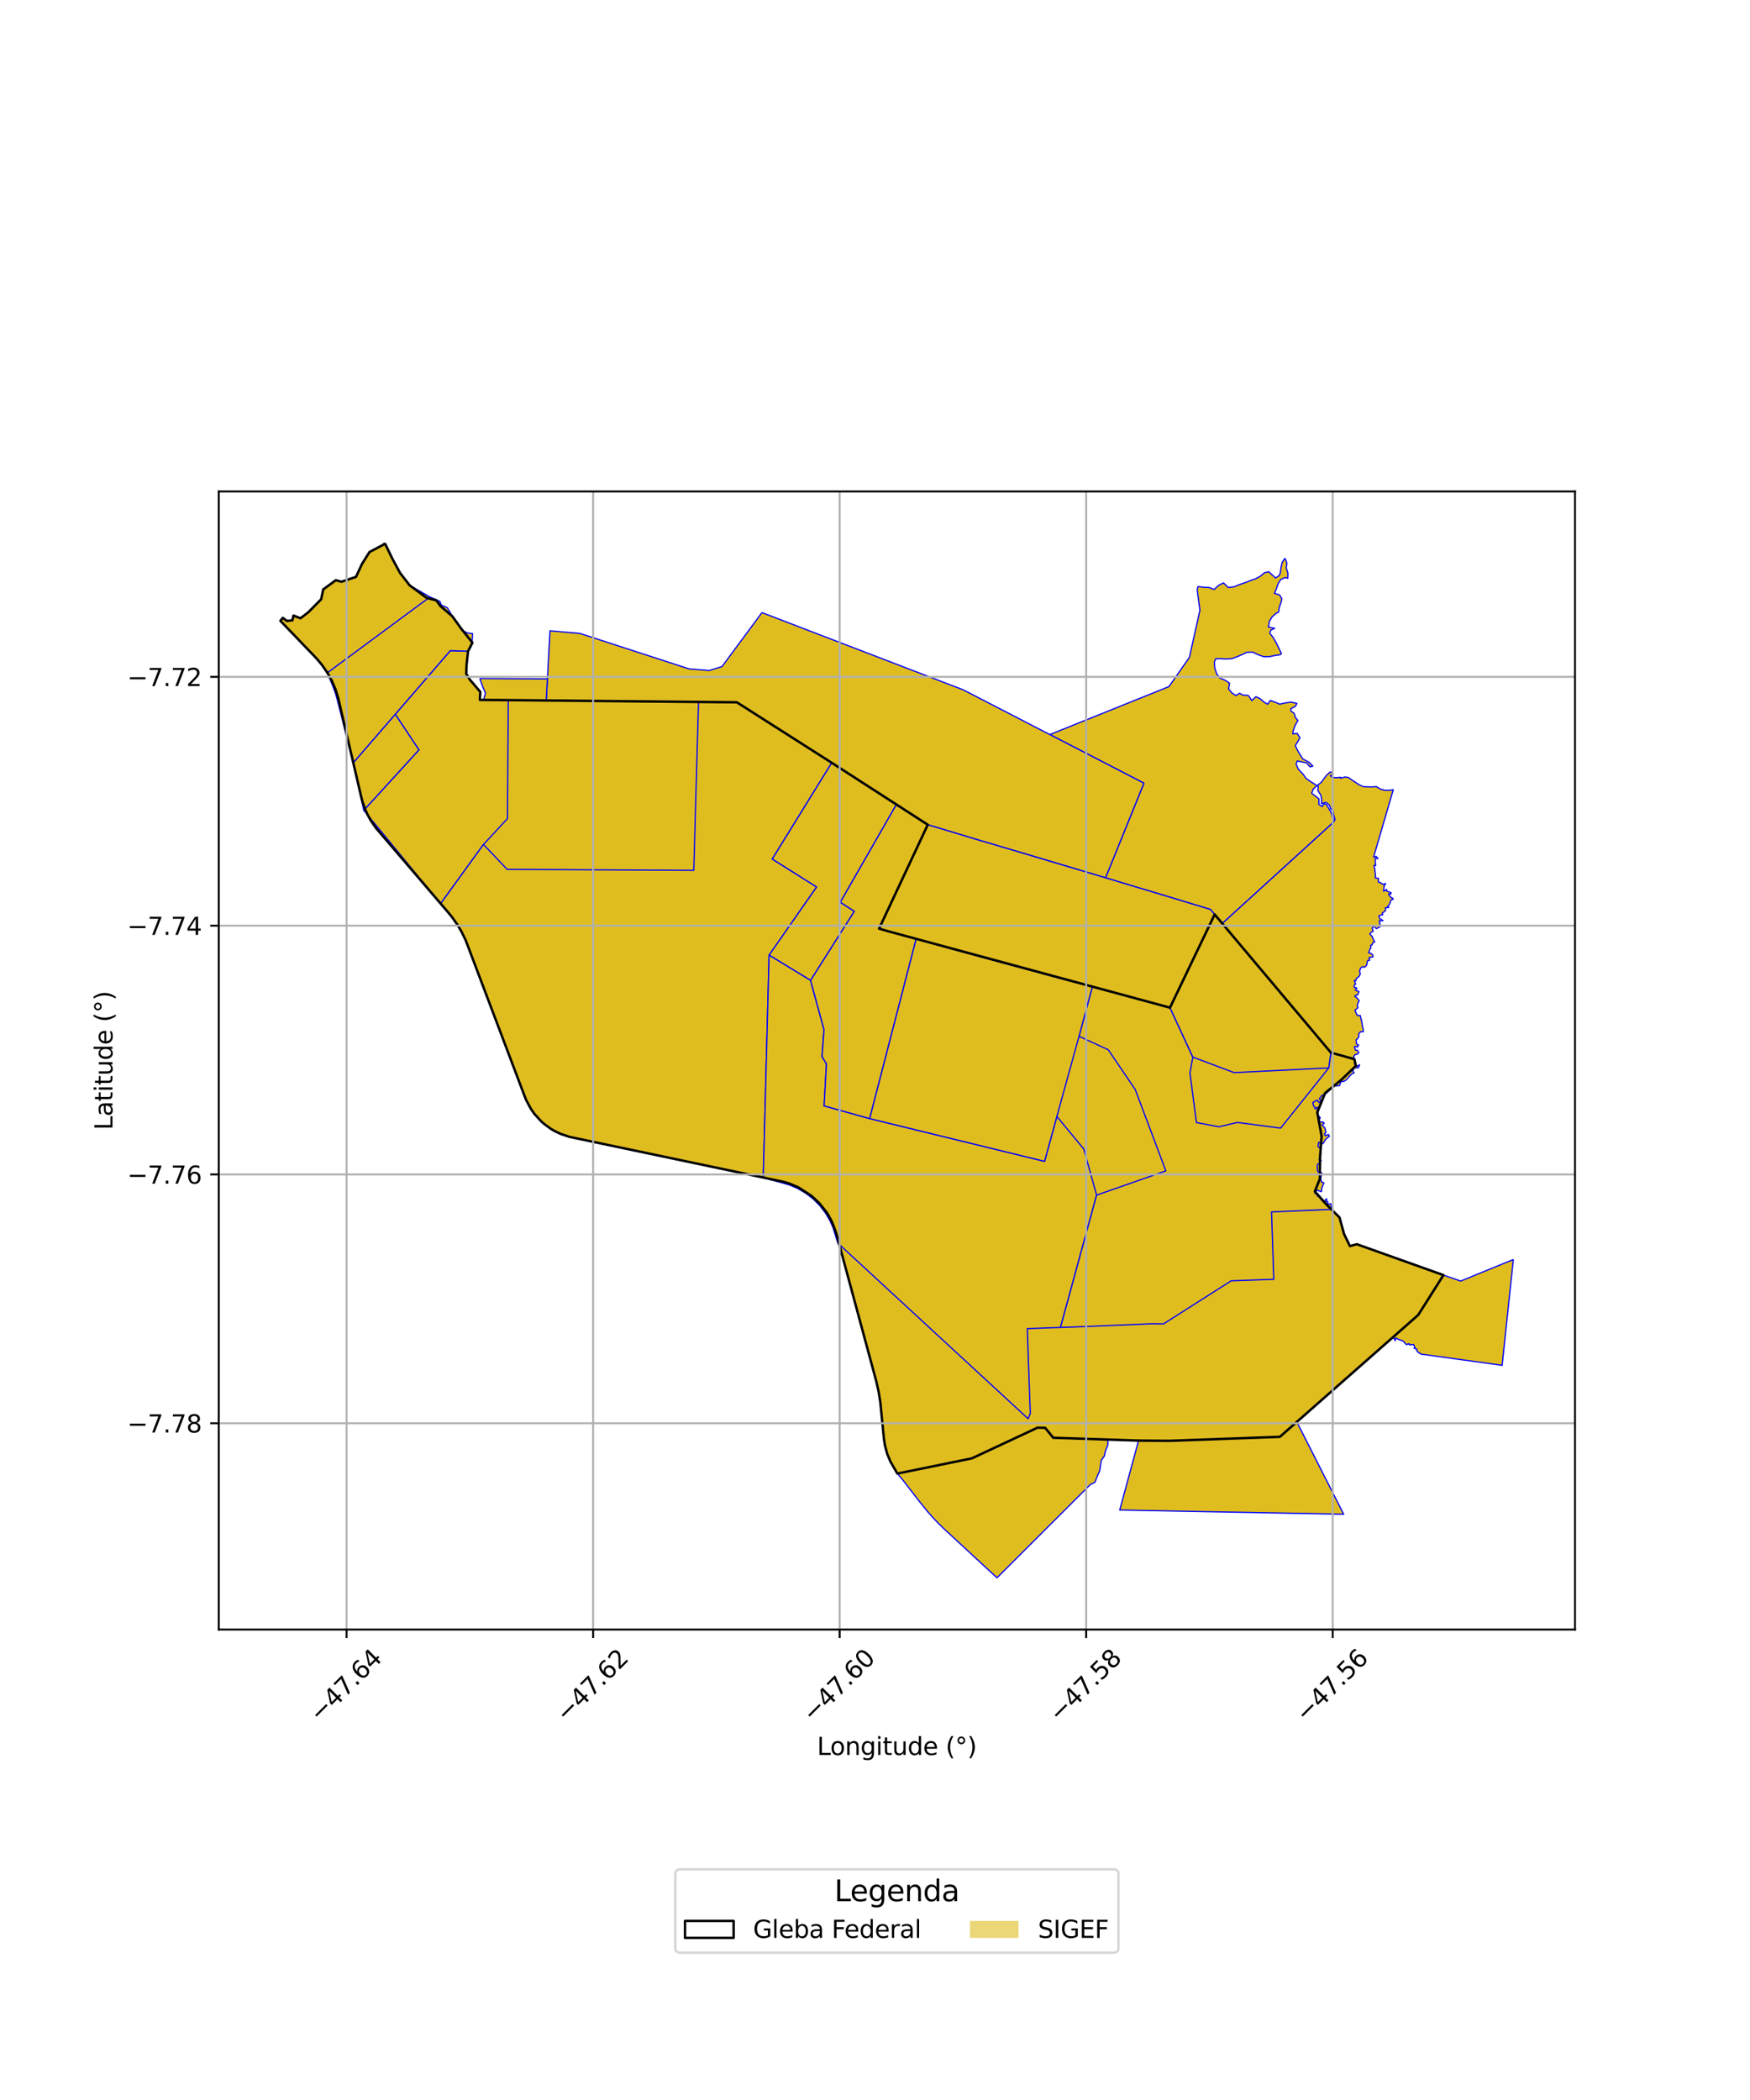 <?xml version="1.0" encoding="utf-8" standalone="no"?>
<!DOCTYPE svg PUBLIC "-//W3C//DTD SVG 1.1//EN"
  "http://www.w3.org/Graphics/SVG/1.1/DTD/svg11.dtd">
<svg xmlns:xlink="http://www.w3.org/1999/xlink" width="720pt" height="864pt" viewBox="0 0 720 864" xmlns="http://www.w3.org/2000/svg" version="1.1">
 <defs>
  <style type="text/css">*{stroke-linejoin: round; stroke-linecap: butt}</style>
 </defs>
 <g id="figure_1">
  <g id="patch_1">
   <path d="M 0 864 
L 720 864 
L 720 0 
L 0 0 
z
" style="fill: #ffffff"/>
  </g>
  <g id="axes_1">
   <g id="patch_2">
    <path d="M 90 670.444 
L 648 670.444 
L 648 202.196 
L 90 202.196 
z
" style="fill: #ffffff"/>
   </g>
   <g id="PatchCollection_1">
    <path d="M 528.686 229.643 
L 529.487 231.712 
L 529.189 233.611 
L 529.876 235.748 
L 529.822 237.902 
L 528.637 237.648 
L 526.875 238.473 
L 525.804 240.272 
L 525.091 242.385 
L 524.35 244.084 
L 526.466 244.799 
L 527.378 246.309 
L 527.093 247.69 
L 526.31 249.986 
L 526.035 251.893 
L 525.11 252.264 
L 523.377 253.789 
L 522.202 255.753 
L 521.881 257.998 
L 524.433 258.494 
L 522.771 259.326 
L 522.451 260.564 
L 523.937 262.456 
L 525.107 264.521 
L 526.217 266.847 
L 527.231 268.911 
L 526.756 269.356 
L 524.115 269.76 
L 522.276 270.167 
L 519.98 270.181 
L 517.591 269.351 
L 515.444 268.304 
L 513.114 268.347 
L 511.251 269.216 
L 508.991 270.179 
L 506.897 270.98 
L 504.437 271.159 
L 502.217 271.011 
L 500.182 271.031 
L 499.6 272.451 
L 499.834 274.995 
L 500.602 277.305 
L 501.901 278.963 
L 504.228 279.965 
L 505.887 281.111 
L 505.454 283.409 
L 506.781 285.036 
L 508.5 286.189 
L 509.972 285.222 
L 511.379 285.998 
L 513.591 286.11 
L 515.052 288.232 
L 516.741 286.639 
L 518.381 287.424 
L 519.98 288.813 
L 521.519 289.746 
L 522.65 288.205 
L 524.742 288.94 
L 526.507 289.712 
L 528.799 289.2 
L 531.198 288.849 
L 533.575 289.402 
L 533.033 290.524 
L 531.148 291.57 
L 531.097 292.501 
L 532.478 293.526 
L 532.971 295.197 
L 533.984 296.438 
L 532.865 298.399 
L 532.032 300.722 
L 531.922 301.972 
L 533.676 301.714 
L 534.858 303.577 
L 532.92 306.807 
L 534.212 309.361 
L 535.957 312.216 
L 538.611 313.647 
L 540.164 315.196 
L 538.961 315.527 
L 537.635 313.92 
L 533.745 313.066 
L 533.262 314.422 
L 534.174 316.467 
L 536.114 318.504 
L 537.341 320.247 
L 538.809 321.315 
L 541.881 323.243 
L 540.267 324.687 
L 539.672 326.405 
L 541.14 327.47 
L 542.663 328.712 
L 542.593 330.93 
L 543.997 331.883 
L 544.661 330.629 
L 545.685 330.97 
L 546.925 332.981 
L 547.711 334.384 
L 548.142 336.34 
L 549.22 337.179 
L 548.773 338.17 
L 502.894 379.96 
L 499.746 376.232 
L 498.007 374.182 
L 478.688 368.324 
L 465.844 364.474 
L 454.842 361.157 
L 470.633 322.225 
L 431.937 302.226 
L 480.952 282.479 
L 489.358 270.438 
L 493.679 251.068 
L 492.544 242.694 
L 492.885 241.336 
L 495.215 241.61 
L 497.551 241.73 
L 499.509 242.526 
L 501.397 240.811 
L 503.384 239.832 
L 505.331 241.721 
L 507.778 241.414 
L 509.868 240.535 
L 512.619 239.601 
L 514.608 238.785 
L 516.431 238.201 
L 518.54 237.082 
L 520.183 235.662 
L 521.969 235.21 
L 523.387 236.503 
L 524.818 237.81 
L 526.186 236.887 
L 526.765 235.716 
L 527.028 233.546 
L 527.513 231.446 
L 528.686 229.643 
" clip-path="url(#p972bef856d)" style="fill: #e0bd1f; stroke: #0000ff; stroke-width: 0.5"/>
    <path d="M 313.487 252.038 
L 396.392 283.857 
L 431.937 302.226 
L 470.633 322.225 
L 454.842 361.157 
L 443.901 357.873 
L 435.193 355.27 
L 424.385 352.029 
L 413.63 348.877 
L 402.95 345.723 
L 381.705 339.315 
L 368.801 331.01 
L 342.186 313.87 
L 303.154 288.95 
L 287.388 288.799 
L 224.734 288.128 
L 225.212 279.334 
L 225.57 272.751 
L 225.96 265.586 
L 226.288 259.528 
L 238.614 260.614 
L 283.46 275.187 
L 291.787 275.861 
L 297.055 274.249 
L 313.487 252.038 
" clip-path="url(#p972bef856d)" style="fill: #e0bd1f; stroke: #0000ff; stroke-width: 0.5"/>
    <path d="M 197.392 279.162 
L 225.212 279.334 
L 224.734 288.128 
L 209.125 288.048 
L 198.993 287.981 
L 198.926 287.979 
L 199.741 285.196 
L 198.75 282.917 
L 197.392 279.162 
" clip-path="url(#p972bef856d)" style="fill: #e0bd1f; stroke: #0000ff; stroke-width: 0.5"/>
    <path d="M 158.328 223.48 
L 161.512 230.033 
L 164.598 235.73 
L 168.551 240.834 
L 176.891 245.614 
L 134.695 276.798 
L 133.629 275.153 
L 132.466 273.558 
L 131.392 272.237 
L 130.511 271.23 
L 129.531 270.175 
L 115.364 255.427 
L 116.348 254.186 
L 118.042 255.484 
L 120.31 255.205 
L 120.758 253.255 
L 123.626 254.372 
L 126.807 251.935 
L 132.126 246.572 
L 132.991 242.495 
L 138.158 238.724 
L 140.501 239.34 
L 146.463 237.348 
L 148.93 232.029 
L 152.023 227.124 
L 157.867 224.024 
L 158.328 223.48 
" clip-path="url(#p972bef856d)" style="fill: #e0bd1f; stroke: #0000ff; stroke-width: 0.5"/>
    <path d="M 209.125 288.048 
L 224.734 288.128 
L 287.388 288.799 
L 285.441 358.081 
L 208.637 357.667 
L 198.924 347.443 
L 226.391 317.779 
L 225.327 315.355 
L 219.463 305.28 
L 212.341 295.201 
L 209.091 290.706 
L 209.125 288.048 
" clip-path="url(#p972bef856d)" style="fill: #e0bd1f; stroke: #0000ff; stroke-width: 0.5"/>
    <path d="M 533.531 584.97 
L 552.832 623.007 
L 460.687 621.271 
L 468.429 592.694 
L 480.909 592.805 
L 493.467 592.268 
L 526.58 591.149 
L 533.531 584.97 
" clip-path="url(#p972bef856d)" style="fill: #e0bd1f; stroke: #0000ff; stroke-width: 0.5"/>
    <path d="M 473.746 544.641 
L 478.669 544.702 
L 479.173 559.396 
L 480.909 592.805 
L 468.429 592.694 
L 456.008 592.336 
L 455.797 592.329 
L 457.121 590.007 
L 457.81 587.742 
L 458.227 585.861 
L 458.834 583.696 
L 458.847 581.32 
L 460.42 579.389 
L 460.191 577.473 
L 461.019 576.38 
L 460.618 575.258 
L 461.184 572.89 
L 462.77 570.597 
L 464.875 570.428 
L 466.819 569.942 
L 467.648 568.992 
L 468.831 568.322 
L 470.668 567.876 
L 471.882 566.818 
L 472.454 565.357 
L 473.331 564.717 
L 472.995 564.248 
L 474.599 562.661 
L 474.773 562.504 
L 475.175 562.139 
L 472.28 559.782 
L 469.776 556.567 
L 473.746 544.641 
" clip-path="url(#p972bef856d)" style="fill: #e0bd1f; stroke: #0000ff; stroke-width: 0.5"/>
    <path d="M 423.106 559.776 
L 468.482 566.714 
L 468.831 568.322 
L 467.648 568.992 
L 466.819 569.942 
L 464.875 570.428 
L 462.77 570.597 
L 461.184 572.89 
L 460.618 575.258 
L 461.019 576.38 
L 460.191 577.473 
L 460.42 579.389 
L 458.847 581.32 
L 458.834 583.696 
L 458.227 585.861 
L 457.81 587.742 
L 457.121 590.007 
L 455.797 592.329 
L 433.328 591.529 
L 430.01 587.458 
L 426.892 587.373 
L 422.997 583.716 
L 423.889 581.518 
L 423.106 559.776 
" clip-path="url(#p972bef856d)" style="fill: #e0bd1f; stroke: #0000ff; stroke-width: 0.5"/>
    <path d="M 446.73 545.776 
L 472.454 565.357 
L 471.882 566.818 
L 470.668 567.876 
L 468.831 568.322 
L 468.482 566.714 
L 423.106 559.776 
L 422.672 546.629 
L 446.73 545.776 
" clip-path="url(#p972bef856d)" style="fill: #e0bd1f; stroke: #0000ff; stroke-width: 0.5"/>
    <path d="M 473.746 544.641 
L 469.776 556.567 
L 472.28 559.782 
L 475.175 562.139 
L 474.773 562.504 
L 474.599 562.661 
L 472.995 564.248 
L 473.331 564.717 
L 472.454 565.357 
L 446.73 545.776 
L 473.746 544.641 
" clip-path="url(#p972bef856d)" style="fill: #e0bd1f; stroke: #0000ff; stroke-width: 0.5"/>
    <path d="M 622.636 518.185 
L 618.021 561.735 
L 584.571 557.11 
L 583.017 556.015 
L 582.939 555.098 
L 581.773 554.7 
L 582.164 554.439 
L 581.564 553.139 
L 579.895 553.35 
L 579.793 552.838 
L 578.611 553.213 
L 577.28 551.745 
L 575.415 551.092 
L 574.217 550.473 
L 574.055 551.599 
L 573.276 550.269 
L 573.899 549.455 
L 583.506 541.003 
L 593.873 524.618 
L 600.954 527.065 
L 622.636 518.185 
" clip-path="url(#p972bef856d)" style="fill: #e0bd1f; stroke: #0000ff; stroke-width: 0.5"/>
    <path d="M 426.892 587.373 
L 430.01 587.458 
L 433.328 591.529 
L 455.797 592.329 
L 455.822 594.391 
L 454.799 597.004 
L 454.329 599.092 
L 453.078 600.837 
L 452.771 603.031 
L 452.437 605.125 
L 451.462 607.323 
L 450.501 609.811 
L 448.544 610.839 
L 410.195 649.16 
L 388.666 629.258 
L 386.251 626.914 
L 384.147 624.72 
L 381.85 622.156 
L 378.4 617.914 
L 371.244 608.667 
L 369.206 606.265 
L 398.216 600.342 
L 399.86 600.007 
L 409.573 594.634 
L 411.435 593.812 
L 426.892 587.373 
" clip-path="url(#p972bef856d)" style="fill: #e0bd1f; stroke: #0000ff; stroke-width: 0.5"/>
    <path d="M 158.328 223.48 
L 161.512 230.033 
L 164.598 235.73 
L 168.551 240.834 
L 175.394 245.886 
L 176.032 246.137 
L 179.482 246.98 
L 181.164 249.304 
L 186.089 253.546 
L 189.717 258.592 
L 194.372 264.428 
L 192.571 267.942 
L 191.97 273.425 
L 191.822 277.207 
L 193.193 279.472 
L 197.613 284.673 
L 197.423 287.942 
L 198.993 287.981 
L 209.128 288.05 
L 303.154 288.95 
L 342.205 313.839 
L 381.705 339.315 
L 361.676 382.074 
L 365.207 383.071 
L 365.999 383.307 
L 481.364 414.583 
L 499.746 376.232 
L 502.894 379.96 
L 547.563 433.073 
L 557.236 435.776 
L 557.837 438.526 
L 551.916 444.209 
L 545.199 449.69 
L 541.976 457.653 
L 543.745 467.446 
L 543.121 475.982 
L 543.024 485.018 
L 540.963 490.217 
L 545.777 495.602 
L 551.108 500.889 
L 552.984 507.705 
L 555.389 512.673 
L 558.246 511.911 
L 593.873 524.618 
L 583.506 541.003 
L 533.531 584.97 
L 526.58 591.149 
L 480.909 592.805 
L 468.428 592.7 
L 433.328 591.529 
L 430.016 587.448 
L 426.892 587.373 
L 399.86 600.007 
L 369.204 606.267 
L 368.334 604.77 
L 366.403 601.452 
L 365.035 598.192 
L 364.078 594.635 
L 363.768 592.784 
L 363.671 591.942 
L 362.633 581.201 
L 362.193 576.974 
L 361.748 573.948 
L 361.469 572.447 
L 360.804 569.394 
L 360.456 568.035 
L 344.374 508.548 
L 343.968 507.089 
L 342.928 504.139 
L 342.39 502.919 
L 340.875 500.037 
L 340.056 498.749 
L 338.004 496.039 
L 337.107 495.033 
L 334.882 492.852 
L 333.885 492.01 
L 328.425 488.49 
L 326.564 487.642 
L 324.931 487.008 
L 322.493 486.256 
L 236.161 468.15 
L 234.289 467.738 
L 231.206 466.744 
L 230.434 466.431 
L 228.028 465.254 
L 226.526 464.358 
L 223.72 462.291 
L 222.72 461.406 
L 220.604 459.176 
L 219.892 458.298 
L 218.506 456.349 
L 216.486 452.589 
L 215.994 451.396 
L 192.812 389.87 
L 192.129 388.101 
L 191.602 386.843 
L 190.715 384.912 
L 189.765 383.104 
L 188.92 381.587 
L 188.051 380.245 
L 186.966 378.651 
L 185.913 377.236 
L 184.731 375.783 
L 157.142 343.628 
L 156.067 342.371 
L 154.692 340.699 
L 153.515 339.087 
L 152.559 337.594 
L 151.974 336.582 
L 151.353 335.405 
L 150.702 334.058 
L 150.255 333.036 
L 149.569 331.21 
L 149.1 329.718 
L 148.565 327.615 
L 139.62 289.127 
L 139.278 287.68 
L 139.124 287.093 
L 138.648 285.439 
L 138.019 283.582 
L 137.265 281.692 
L 136.552 280.145 
L 135.773 278.645 
L 134.787 276.93 
L 133.629 275.153 
L 132.466 273.558 
L 131.392 272.237 
L 130.511 271.23 
L 129.531 270.175 
L 115.364 255.427 
L 116.348 254.186 
L 118.042 255.484 
L 120.31 255.205 
L 120.758 253.255 
L 123.626 254.372 
L 126.807 251.935 
L 132.126 246.572 
L 132.991 242.495 
L 138.158 238.724 
L 140.501 239.34 
L 146.463 237.348 
L 148.93 232.029 
L 152.023 227.124 
L 157.867 224.024 
L 158.328 223.48 
" clip-path="url(#p972bef856d)" style="fill: #e0bd1f; stroke: #0000ff; stroke-width: 0.5"/>
    <path d="M 162.646 293.842 
L 172.409 308.522 
L 149.675 333.426 
L 145.305 313.862 
L 162.646 293.842 
" clip-path="url(#p972bef856d)" style="fill: #e0bd1f; stroke: #0000ff; stroke-width: 0.5"/>
    <path d="M 185.271 267.687 
L 192.573 267.943 
L 191.97 273.425 
L 191.822 277.207 
L 193.193 279.472 
L 197.613 284.673 
L 197.423 287.942 
L 198.926 287.979 
L 198.993 287.981 
L 209.125 288.048 
L 209.091 290.706 
L 208.784 336.794 
L 198.924 347.443 
L 181.291 371.777 
L 149.675 333.426 
L 172.409 308.522 
L 162.646 293.842 
L 185.271 267.687 
" clip-path="url(#p972bef856d)" style="fill: #e0bd1f; stroke: #0000ff; stroke-width: 0.5"/>
    <path d="M 287.388 288.799 
L 303.154 288.95 
L 342.186 313.87 
L 317.728 353.432 
L 335.988 364.928 
L 316.431 392.968 
L 314.021 484.522 
L 236.14 468.211 
L 232.293 467.148 
L 228.94 465.81 
L 227.28 464.808 
L 225.765 463.863 
L 223.093 461.761 
L 221.928 460.713 
L 220.776 459.499 
L 219.596 458.014 
L 218.558 456.486 
L 217.412 454.738 
L 191.58 387.102 
L 189.792 383.369 
L 187.834 380.057 
L 185.43 376.789 
L 183.992 375 
L 182.616 373.345 
L 181.291 371.777 
L 198.924 347.443 
L 208.637 357.667 
L 285.441 358.081 
L 287.388 288.799 
" clip-path="url(#p972bef856d)" style="fill: #e0bd1f; stroke: #0000ff; stroke-width: 0.5"/>
    <path d="M 342.186 313.87 
L 368.801 331.01 
L 345.729 371.226 
L 351.515 374.936 
L 333.498 403.377 
L 316.431 392.968 
L 335.988 364.928 
L 317.728 353.432 
L 342.186 313.87 
" clip-path="url(#p972bef856d)" style="fill: #e0bd1f; stroke: #0000ff; stroke-width: 0.5"/>
    <path d="M 547.292 317.635 
L 548.401 317.817 
L 547.98 318.895 
L 547.345 319.056 
L 548.008 319.85 
L 549.792 319.964 
L 551.586 319.804 
L 551.465 320.177 
L 553.371 319.691 
L 554.777 319.892 
L 556.24 320.93 
L 557.792 321.948 
L 559.219 322.886 
L 560.842 323.632 
L 562.671 323.723 
L 564.533 323.779 
L 566.215 323.6 
L 568.014 324.699 
L 569.673 325.111 
L 571.613 325.137 
L 573.23 324.899 
L 565.315 352.028 
L 565.128 352.563 
L 566.175 352.354 
L 566.945 353.254 
L 565.774 353.147 
L 565.845 354.859 
L 566.031 356.077 
L 565.27 356.072 
L 565.638 357.697 
L 565.913 360.085 
L 565.838 361.218 
L 567.127 361.371 
L 567.092 362.868 
L 568.168 363.269 
L 569.012 363.888 
L 570.104 363.502 
L 569.551 364.309 
L 569.325 365.654 
L 569.236 366.628 
L 570.05 366.259 
L 570.46 365.916 
L 570.324 366.422 
L 571.281 366.91 
L 572.331 367.262 
L 572.193 367.814 
L 571.272 367.831 
L 571.907 368.818 
L 572.241 369.207 
L 572.73 369.367 
L 573.248 369.938 
L 572.416 370.173 
L 572.004 371.093 
L 571.732 371.985 
L 570.735 373.238 
L 571.465 373.312 
L 569.963 373.507 
L 570.125 374.489 
L 569.498 375.128 
L 568.691 375.634 
L 568.93 376.356 
L 567.778 376.591 
L 567.299 376.883 
L 567.692 377.992 
L 569.008 378.732 
L 567.433 378.855 
L 567.719 379.78 
L 567.816 381.274 
L 566.986 381.726 
L 566.313 382.059 
L 565.157 381.099 
L 564.556 381.867 
L 564.962 383.162 
L 564.28 383.461 
L 563.573 384.262 
L 564.564 385.317 
L 564.874 386.19 
L 565.608 387.535 
L 564.914 387.737 
L 564.505 388.778 
L 563.943 388.907 
L 564.006 390.076 
L 563.564 390.626 
L 563.11 392.051 
L 563.998 392.227 
L 564.816 392.934 
L 564.883 393.697 
L 564.171 393.828 
L 563.288 393.94 
L 563.542 395.074 
L 562.693 395.169 
L 562.234 397.158 
L 561.373 397.958 
L 560.42 397.739 
L 559.686 398.479 
L 559.38 399.632 
L 559.67 400.683 
L 559.095 401.807 
L 558.022 402.581 
L 557.875 403.495 
L 557.188 403.37 
L 557.761 404.882 
L 557.224 405.228 
L 557.127 406.172 
L 558.252 406.503 
L 557.603 407.373 
L 559.114 407.936 
L 558.63 409.23 
L 557.839 409.537 
L 557.401 409.884 
L 558.319 410.577 
L 559.214 411.735 
L 558.723 412.634 
L 558.398 413.872 
L 558.714 414.58 
L 557.46 415.677 
L 557.966 416.801 
L 558.45 417.848 
L 559.615 417.765 
L 559.898 418.88 
L 560.315 420.55 
L 560.499 422.069 
L 560.855 423.397 
L 560.914 424.486 
L 559.801 424.46 
L 558.94 425.495 
L 559.135 426.348 
L 558.508 427.442 
L 557.953 427.774 
L 558.029 428.839 
L 558.089 429.445 
L 558.976 430.075 
L 558.408 430.834 
L 557.973 430.533 
L 557.291 430.601 
L 557.456 431.403 
L 557.747 432.098 
L 558.508 432.098 
L 558.676 432.657 
L 559.045 432.916 
L 558.661 433.588 
L 557.392 433.992 
L 557.084 434.448 
L 556.993 434.983 
L 557.236 435.776 
L 547.563 433.073 
L 502.894 379.96 
L 548.773 338.17 
L 549.234 337.179 
L 548.738 335.29 
L 548.538 333.839 
L 547.45 332.644 
L 546.997 331.27 
L 545.506 330.074 
L 543.659 330.643 
L 543.78 329.051 
L 543.47 327.138 
L 542.925 326.384 
L 542.157 325.124 
L 542.357 324.157 
L 542.276 322.836 
L 542.329 322.856 
L 543.582 321.931 
L 544.679 320.428 
L 545.894 318.833 
L 547.292 317.635 
" clip-path="url(#p972bef856d)" style="fill: #e0bd1f; stroke: #0000ff; stroke-width: 0.5"/>
    <path d="M 316.431 392.968 
L 333.498 403.377 
L 339.024 423.62 
L 338.209 434.706 
L 340.03 437.707 
L 339.057 454.98 
L 357.815 460.222 
L 429.759 477.804 
L 434.828 459.351 
L 445.889 472.719 
L 451.174 491.72 
L 436.316 546.136 
L 422.672 546.629 
L 423.106 559.776 
L 423.889 581.518 
L 422.997 583.716 
L 344.699 511.453 
L 342.739 505.143 
L 341.456 502.208 
L 339.703 499.194 
L 337.325 496.075 
L 334.608 493.338 
L 331.487 490.927 
L 328.122 488.96 
L 324.642 487.479 
L 314.021 484.522 
L 316.431 392.968 
" clip-path="url(#p972bef856d)" style="fill: #e0bd1f; stroke: #0000ff; stroke-width: 0.5"/>
    <path d="M 449.413 405.983 
L 481.364 414.583 
L 490.764 434.924 
L 489.585 441.436 
L 492.244 461.846 
L 501.532 463.595 
L 509.097 461.802 
L 526.897 464.139 
L 546.687 439.366 
L 547.563 433.073 
L 557.236 435.776 
L 557.241 437.546 
L 558.359 438.631 
L 559.388 438.108 
L 558.847 439.348 
L 557.23 439.289 
L 556.534 440.627 
L 557.143 441.416 
L 556.261 441.772 
L 555.142 442.844 
L 553.955 444.256 
L 552.791 444.974 
L 551.772 444.827 
L 551.127 446.634 
L 549.024 446.848 
L 547.402 448.208 
L 545.214 450.209 
L 543.8 450.765 
L 542.829 452.043 
L 543.608 453.174 
L 542.656 453.598 
L 541.908 452.623 
L 540.15 453.57 
L 540.377 454.738 
L 541.204 456.275 
L 541.808 455.546 
L 542.425 455.954 
L 541.819 456.887 
L 542.435 457.025 
L 541.852 458.512 
L 543.179 459.794 
L 542.438 461.553 
L 544.493 461.678 
L 544.813 462.22 
L 543.911 462.705 
L 545.144 464.149 
L 545.515 465.933 
L 544.91 466.545 
L 545.274 467.254 
L 546.563 466.74 
L 546.97 467.466 
L 545.417 468.74 
L 544.299 470.537 
L 542.552 469.99 
L 542.25 471.64 
L 543.262 472.611 
L 543.297 475.535 
L 542.683 477.161 
L 543.58 477.453 
L 541.938 479.355 
L 542.001 481.462 
L 542.379 482.23 
L 543.793 482.514 
L 543.386 485.105 
L 543.773 486.388 
L 544.707 486.614 
L 543.849 488.72 
L 543.659 490.298 
L 541.916 489.678 
L 540.939 490.762 
L 541.614 491.461 
L 542.381 491.262 
L 542.119 492.208 
L 543.19 492.213 
L 543.01 492.751 
L 544.471 494.528 
L 545.799 493.214 
L 545.678 494.217 
L 546.333 494.365 
L 546.003 495.405 
L 547.493 495.26 
L 547.694 496.202 
L 547.867 497.559 
L 523.149 498.628 
L 524.071 526.36 
L 506.57 526.953 
L 478.669 544.702 
L 473.746 544.641 
L 446.73 545.776 
L 436.316 546.136 
L 451.174 491.72 
L 479.666 481.728 
L 467.074 448.274 
L 455.987 431.926 
L 443.943 426.356 
L 449.413 405.983 
" clip-path="url(#p972bef856d)" style="fill: #e0bd1f; stroke: #0000ff; stroke-width: 0.5"/>
    <path d="M 499.746 376.232 
L 502.894 379.96 
L 547.563 433.073 
L 546.687 439.366 
L 507.732 441.301 
L 490.764 434.924 
L 481.364 414.583 
L 499.746 376.232 
" clip-path="url(#p972bef856d)" style="fill: #e0bd1f; stroke: #0000ff; stroke-width: 0.5"/>
    <path d="M 368.801 331.01 
L 381.708 339.319 
L 361.676 382.074 
L 365.207 383.071 
L 365.999 383.307 
L 376.945 386.274 
L 357.815 460.222 
L 339.057 454.98 
L 340.03 437.707 
L 338.209 434.706 
L 339.024 423.62 
L 333.498 403.377 
L 351.515 374.936 
L 345.729 371.226 
L 368.801 331.01 
" clip-path="url(#p972bef856d)" style="fill: #e0bd1f; stroke: #0000ff; stroke-width: 0.5"/>
    <path d="M 176.891 245.614 
L 178.96 246.494 
L 181.012 247.474 
L 181.567 248.937 
L 184.051 250.041 
L 185.323 252.177 
L 186.67 254.536 
L 188.218 256.312 
L 189.99 259.353 
L 192.557 260.48 
L 194.428 260.696 
L 194.248 263.727 
L 193.558 266.221 
L 192.573 267.943 
L 185.271 267.687 
L 145.305 313.862 
L 138.906 288.478 
L 138.027 285.266 
L 136.749 281.882 
L 134.695 276.798 
L 176.891 245.614 
" clip-path="url(#p972bef856d)" style="fill: #e0bd1f; stroke: #0000ff; stroke-width: 0.5"/>
    <path d="M 376.945 386.274 
L 383.086 388.033 
L 393.869 391.016 
L 404.711 393.98 
L 415.87 397.003 
L 424.479 399.318 
L 435.526 402.33 
L 446.735 405.259 
L 449.413 405.983 
L 443.943 426.356 
L 434.828 459.351 
L 429.759 477.804 
L 357.815 460.222 
L 376.945 386.274 
" clip-path="url(#p972bef856d)" style="fill: #e0bd1f; stroke: #0000ff; stroke-width: 0.5"/>
    <path d="M 381.708 339.319 
L 402.95 345.723 
L 413.63 348.877 
L 454.842 361.157 
L 465.844 364.474 
L 478.688 368.324 
L 498.007 374.182 
L 499.746 376.232 
L 481.364 414.583 
L 449.413 405.983 
L 446.735 405.259 
L 435.526 402.33 
L 424.479 399.318 
L 415.87 397.003 
L 404.711 393.98 
L 393.869 391.016 
L 383.086 388.033 
L 376.945 386.274 
L 365.999 383.307 
L 365.207 383.071 
L 361.676 382.074 
L 381.708 339.319 
" clip-path="url(#p972bef856d)" style="fill: #e0bd1f; stroke: #0000ff; stroke-width: 0.5"/>
   </g>
   <g id="PatchCollection_2">
    <path d="M 158.328 223.48 
L 161.512 230.033 
L 164.598 235.73 
L 168.551 240.834 
L 175.394 245.886 
L 176.032 246.137 
L 179.482 246.98 
L 181.164 249.304 
L 186.089 253.546 
L 189.717 258.592 
L 194.372 264.428 
L 192.571 267.942 
L 191.97 273.425 
L 191.822 277.207 
L 193.193 279.472 
L 197.613 284.673 
L 197.423 287.942 
L 198.993 287.981 
L 209.128 288.05 
L 303.154 288.95 
L 342.205 313.839 
L 381.705 339.315 
L 361.676 382.074 
L 365.999 383.307 
L 481.364 414.583 
L 499.746 376.232 
L 502.894 379.96 
L 547.563 433.073 
L 557.236 435.776 
L 557.837 438.526 
L 551.916 444.209 
L 545.199 449.69 
L 541.976 457.653 
L 543.745 467.446 
L 543.121 475.982 
L 543.024 485.018 
L 540.963 490.217 
L 545.777 495.602 
L 551.108 500.889 
L 552.984 507.705 
L 555.389 512.673 
L 558.246 511.911 
L 593.873 524.618 
L 583.506 541.003 
L 526.58 591.149 
L 480.909 592.805 
L 468.428 592.7 
L 433.328 591.529 
L 430.016 587.448 
L 426.892 587.373 
L 399.86 600.007 
L 369.204 606.267 
L 366.403 601.452 
L 365.035 598.192 
L 364.078 594.635 
L 363.671 591.942 
L 362.193 576.974 
L 361.469 572.447 
L 360.456 568.035 
L 343.968 507.089 
L 342.39 502.919 
L 340.875 500.037 
L 340.056 498.749 
L 337.107 495.033 
L 333.885 492.01 
L 328.425 488.49 
L 324.931 487.008 
L 322.493 486.256 
L 234.289 467.738 
L 230.434 466.431 
L 228.028 465.254 
L 226.526 464.358 
L 223.72 462.291 
L 222.72 461.406 
L 219.892 458.298 
L 218.506 456.349 
L 216.486 452.589 
L 215.994 451.396 
L 191.602 386.843 
L 189.765 383.104 
L 188.051 380.245 
L 185.913 377.236 
L 184.731 375.783 
L 154.692 340.699 
L 152.559 337.594 
L 151.353 335.405 
L 150.255 333.036 
L 149.1 329.718 
L 148.565 327.615 
L 139.124 287.093 
L 138.019 283.582 
L 136.552 280.145 
L 134.787 276.93 
L 132.466 273.558 
L 130.511 271.23 
L 129.531 270.175 
L 115.364 255.427 
L 116.348 254.186 
L 118.042 255.484 
L 120.31 255.205 
L 120.758 253.255 
L 123.626 254.372 
L 126.807 251.935 
L 132.126 246.572 
L 132.991 242.495 
L 138.158 238.724 
L 140.501 239.34 
L 146.463 237.348 
L 148.93 232.029 
L 152.023 227.124 
L 157.867 224.024 
L 158.328 223.48 
L 158.328 223.48 
" clip-path="url(#p972bef856d)" style="fill: none; stroke: #000000"/>
   </g>
   <g id="matplotlib.axis_1">
    <g id="xtick_1">
     <g id="line2d_1">
      <path d="M 142.589 670.444 
L 142.589 202.196 
" clip-path="url(#p972bef856d)" style="fill: none; stroke: #b0b0b0; stroke-width: 0.8; stroke-linecap: square"/>
     </g>
     <g id="line2d_2">
      <defs>
       <path id="mdbbf7c9287" d="M 0 0 
L 0 3.5 
" style="stroke: #000000; stroke-width: 0.8"/>
      </defs>
      <g>
       <use xlink:href="#mdbbf7c9287" x="142.589" y="670.444" style="stroke: #000000; stroke-width: 0.8"/>
      </g>
     </g>
     <g id="text_1">
      <!-- −47.64 -->
      <g transform="translate(131.456 708.985) rotate(-45) scale(0.1 -0.1)">
       <defs>
        <path id="DejaVuSans-2212" d="M 678 2272 
L 4684 2272 
L 4684 1741 
L 678 1741 
L 678 2272 
z
" transform="scale(0.016)"/>
        <path id="DejaVuSans-34" d="M 2419 4116 
L 825 1625 
L 2419 1625 
L 2419 4116 
z
M 2253 4666 
L 3047 4666 
L 3047 1625 
L 3713 1625 
L 3713 1100 
L 3047 1100 
L 3047 0 
L 2419 0 
L 2419 1100 
L 313 1100 
L 313 1709 
L 2253 4666 
z
" transform="scale(0.016)"/>
        <path id="DejaVuSans-37" d="M 525 4666 
L 3525 4666 
L 3525 4397 
L 1831 0 
L 1172 0 
L 2766 4134 
L 525 4134 
L 525 4666 
z
" transform="scale(0.016)"/>
        <path id="DejaVuSans-2e" d="M 684 794 
L 1344 794 
L 1344 0 
L 684 0 
L 684 794 
z
" transform="scale(0.016)"/>
        <path id="DejaVuSans-36" d="M 2113 2584 
Q 1688 2584 1439 2293 
Q 1191 2003 1191 1497 
Q 1191 994 1439 701 
Q 1688 409 2113 409 
Q 2538 409 2786 701 
Q 3034 994 3034 1497 
Q 3034 2003 2786 2293 
Q 2538 2584 2113 2584 
z
M 3366 4563 
L 3366 3988 
Q 3128 4100 2886 4159 
Q 2644 4219 2406 4219 
Q 1781 4219 1451 3797 
Q 1122 3375 1075 2522 
Q 1259 2794 1537 2939 
Q 1816 3084 2150 3084 
Q 2853 3084 3261 2657 
Q 3669 2231 3669 1497 
Q 3669 778 3244 343 
Q 2819 -91 2113 -91 
Q 1303 -91 875 529 
Q 447 1150 447 2328 
Q 447 3434 972 4092 
Q 1497 4750 2381 4750 
Q 2619 4750 2861 4703 
Q 3103 4656 3366 4563 
z
" transform="scale(0.016)"/>
       </defs>
       <use xlink:href="#DejaVuSans-2212"/>
       <use xlink:href="#DejaVuSans-34" transform="translate(83.789 0)"/>
       <use xlink:href="#DejaVuSans-37" transform="translate(147.412 0)"/>
       <use xlink:href="#DejaVuSans-2e" transform="translate(211.035 0)"/>
       <use xlink:href="#DejaVuSans-36" transform="translate(242.822 0)"/>
       <use xlink:href="#DejaVuSans-34" transform="translate(306.445 0)"/>
      </g>
     </g>
    </g>
    <g id="xtick_2">
     <g id="line2d_3">
      <path d="M 244.022 670.444 
L 244.022 202.196 
" clip-path="url(#p972bef856d)" style="fill: none; stroke: #b0b0b0; stroke-width: 0.8; stroke-linecap: square"/>
     </g>
     <g id="line2d_4">
      <g>
       <use xlink:href="#mdbbf7c9287" x="244.022" y="670.444" style="stroke: #000000; stroke-width: 0.8"/>
      </g>
     </g>
     <g id="text_2">
      <!-- −47.62 -->
      <g transform="translate(232.889 708.985) rotate(-45) scale(0.1 -0.1)">
       <defs>
        <path id="DejaVuSans-32" d="M 1228 531 
L 3431 531 
L 3431 0 
L 469 0 
L 469 531 
Q 828 903 1448 1529 
Q 2069 2156 2228 2338 
Q 2531 2678 2651 2914 
Q 2772 3150 2772 3378 
Q 2772 3750 2511 3984 
Q 2250 4219 1831 4219 
Q 1534 4219 1204 4116 
Q 875 4013 500 3803 
L 500 4441 
Q 881 4594 1212 4672 
Q 1544 4750 1819 4750 
Q 2544 4750 2975 4387 
Q 3406 4025 3406 3419 
Q 3406 3131 3298 2873 
Q 3191 2616 2906 2266 
Q 2828 2175 2409 1742 
Q 1991 1309 1228 531 
z
" transform="scale(0.016)"/>
       </defs>
       <use xlink:href="#DejaVuSans-2212"/>
       <use xlink:href="#DejaVuSans-34" transform="translate(83.789 0)"/>
       <use xlink:href="#DejaVuSans-37" transform="translate(147.412 0)"/>
       <use xlink:href="#DejaVuSans-2e" transform="translate(211.035 0)"/>
       <use xlink:href="#DejaVuSans-36" transform="translate(242.822 0)"/>
       <use xlink:href="#DejaVuSans-32" transform="translate(306.445 0)"/>
      </g>
     </g>
    </g>
    <g id="xtick_3">
     <g id="line2d_5">
      <path d="M 345.455 670.444 
L 345.455 202.196 
" clip-path="url(#p972bef856d)" style="fill: none; stroke: #b0b0b0; stroke-width: 0.8; stroke-linecap: square"/>
     </g>
     <g id="line2d_6">
      <g>
       <use xlink:href="#mdbbf7c9287" x="345.455" y="670.444" style="stroke: #000000; stroke-width: 0.8"/>
      </g>
     </g>
     <g id="text_3">
      <!-- −47.60 -->
      <g transform="translate(334.322 708.985) rotate(-45) scale(0.1 -0.1)">
       <defs>
        <path id="DejaVuSans-30" d="M 2034 4250 
Q 1547 4250 1301 3770 
Q 1056 3291 1056 2328 
Q 1056 1369 1301 889 
Q 1547 409 2034 409 
Q 2525 409 2770 889 
Q 3016 1369 3016 2328 
Q 3016 3291 2770 3770 
Q 2525 4250 2034 4250 
z
M 2034 4750 
Q 2819 4750 3233 4129 
Q 3647 3509 3647 2328 
Q 3647 1150 3233 529 
Q 2819 -91 2034 -91 
Q 1250 -91 836 529 
Q 422 1150 422 2328 
Q 422 3509 836 4129 
Q 1250 4750 2034 4750 
z
" transform="scale(0.016)"/>
       </defs>
       <use xlink:href="#DejaVuSans-2212"/>
       <use xlink:href="#DejaVuSans-34" transform="translate(83.789 0)"/>
       <use xlink:href="#DejaVuSans-37" transform="translate(147.412 0)"/>
       <use xlink:href="#DejaVuSans-2e" transform="translate(211.035 0)"/>
       <use xlink:href="#DejaVuSans-36" transform="translate(242.822 0)"/>
       <use xlink:href="#DejaVuSans-30" transform="translate(306.445 0)"/>
      </g>
     </g>
    </g>
    <g id="xtick_4">
     <g id="line2d_7">
      <path d="M 446.889 670.444 
L 446.889 202.196 
" clip-path="url(#p972bef856d)" style="fill: none; stroke: #b0b0b0; stroke-width: 0.8; stroke-linecap: square"/>
     </g>
     <g id="line2d_8">
      <g>
       <use xlink:href="#mdbbf7c9287" x="446.889" y="670.444" style="stroke: #000000; stroke-width: 0.8"/>
      </g>
     </g>
     <g id="text_4">
      <!-- −47.58 -->
      <g transform="translate(435.756 708.985) rotate(-45) scale(0.1 -0.1)">
       <defs>
        <path id="DejaVuSans-35" d="M 691 4666 
L 3169 4666 
L 3169 4134 
L 1269 4134 
L 1269 2991 
Q 1406 3038 1543 3061 
Q 1681 3084 1819 3084 
Q 2600 3084 3056 2656 
Q 3513 2228 3513 1497 
Q 3513 744 3044 326 
Q 2575 -91 1722 -91 
Q 1428 -91 1123 -41 
Q 819 9 494 109 
L 494 744 
Q 775 591 1075 516 
Q 1375 441 1709 441 
Q 2250 441 2565 725 
Q 2881 1009 2881 1497 
Q 2881 1984 2565 2268 
Q 2250 2553 1709 2553 
Q 1456 2553 1204 2497 
Q 953 2441 691 2322 
L 691 4666 
z
" transform="scale(0.016)"/>
        <path id="DejaVuSans-38" d="M 2034 2216 
Q 1584 2216 1326 1975 
Q 1069 1734 1069 1313 
Q 1069 891 1326 650 
Q 1584 409 2034 409 
Q 2484 409 2743 651 
Q 3003 894 3003 1313 
Q 3003 1734 2745 1975 
Q 2488 2216 2034 2216 
z
M 1403 2484 
Q 997 2584 770 2862 
Q 544 3141 544 3541 
Q 544 4100 942 4425 
Q 1341 4750 2034 4750 
Q 2731 4750 3128 4425 
Q 3525 4100 3525 3541 
Q 3525 3141 3298 2862 
Q 3072 2584 2669 2484 
Q 3125 2378 3379 2068 
Q 3634 1759 3634 1313 
Q 3634 634 3220 271 
Q 2806 -91 2034 -91 
Q 1263 -91 848 271 
Q 434 634 434 1313 
Q 434 1759 690 2068 
Q 947 2378 1403 2484 
z
M 1172 3481 
Q 1172 3119 1398 2916 
Q 1625 2713 2034 2713 
Q 2441 2713 2670 2916 
Q 2900 3119 2900 3481 
Q 2900 3844 2670 4047 
Q 2441 4250 2034 4250 
Q 1625 4250 1398 4047 
Q 1172 3844 1172 3481 
z
" transform="scale(0.016)"/>
       </defs>
       <use xlink:href="#DejaVuSans-2212"/>
       <use xlink:href="#DejaVuSans-34" transform="translate(83.789 0)"/>
       <use xlink:href="#DejaVuSans-37" transform="translate(147.412 0)"/>
       <use xlink:href="#DejaVuSans-2e" transform="translate(211.035 0)"/>
       <use xlink:href="#DejaVuSans-35" transform="translate(242.822 0)"/>
       <use xlink:href="#DejaVuSans-38" transform="translate(306.445 0)"/>
      </g>
     </g>
    </g>
    <g id="xtick_5">
     <g id="line2d_9">
      <path d="M 548.322 670.444 
L 548.322 202.196 
" clip-path="url(#p972bef856d)" style="fill: none; stroke: #b0b0b0; stroke-width: 0.8; stroke-linecap: square"/>
     </g>
     <g id="line2d_10">
      <g>
       <use xlink:href="#mdbbf7c9287" x="548.322" y="670.444" style="stroke: #000000; stroke-width: 0.8"/>
      </g>
     </g>
     <g id="text_5">
      <!-- −47.56 -->
      <g transform="translate(537.189 708.985) rotate(-45) scale(0.1 -0.1)">
       <use xlink:href="#DejaVuSans-2212"/>
       <use xlink:href="#DejaVuSans-34" transform="translate(83.789 0)"/>
       <use xlink:href="#DejaVuSans-37" transform="translate(147.412 0)"/>
       <use xlink:href="#DejaVuSans-2e" transform="translate(211.035 0)"/>
       <use xlink:href="#DejaVuSans-35" transform="translate(242.822 0)"/>
       <use xlink:href="#DejaVuSans-36" transform="translate(306.445 0)"/>
      </g>
     </g>
    </g>
    <g id="text_6">
     <!-- Longitude (°) -->
     <g transform="translate(336.14 722.054) scale(0.1 -0.1)">
      <defs>
       <path id="DejaVuSans-4c" d="M 628 4666 
L 1259 4666 
L 1259 531 
L 3531 531 
L 3531 0 
L 628 0 
L 628 4666 
z
" transform="scale(0.016)"/>
       <path id="DejaVuSans-6f" d="M 1959 3097 
Q 1497 3097 1228 2736 
Q 959 2375 959 1747 
Q 959 1119 1226 758 
Q 1494 397 1959 397 
Q 2419 397 2687 759 
Q 2956 1122 2956 1747 
Q 2956 2369 2687 2733 
Q 2419 3097 1959 3097 
z
M 1959 3584 
Q 2709 3584 3137 3096 
Q 3566 2609 3566 1747 
Q 3566 888 3137 398 
Q 2709 -91 1959 -91 
Q 1206 -91 779 398 
Q 353 888 353 1747 
Q 353 2609 779 3096 
Q 1206 3584 1959 3584 
z
" transform="scale(0.016)"/>
       <path id="DejaVuSans-6e" d="M 3513 2113 
L 3513 0 
L 2938 0 
L 2938 2094 
Q 2938 2591 2744 2837 
Q 2550 3084 2163 3084 
Q 1697 3084 1428 2787 
Q 1159 2491 1159 1978 
L 1159 0 
L 581 0 
L 581 3500 
L 1159 3500 
L 1159 2956 
Q 1366 3272 1645 3428 
Q 1925 3584 2291 3584 
Q 2894 3584 3203 3211 
Q 3513 2838 3513 2113 
z
" transform="scale(0.016)"/>
       <path id="DejaVuSans-67" d="M 2906 1791 
Q 2906 2416 2648 2759 
Q 2391 3103 1925 3103 
Q 1463 3103 1205 2759 
Q 947 2416 947 1791 
Q 947 1169 1205 825 
Q 1463 481 1925 481 
Q 2391 481 2648 825 
Q 2906 1169 2906 1791 
z
M 3481 434 
Q 3481 -459 3084 -895 
Q 2688 -1331 1869 -1331 
Q 1566 -1331 1297 -1286 
Q 1028 -1241 775 -1147 
L 775 -588 
Q 1028 -725 1275 -790 
Q 1522 -856 1778 -856 
Q 2344 -856 2625 -561 
Q 2906 -266 2906 331 
L 2906 616 
Q 2728 306 2450 153 
Q 2172 0 1784 0 
Q 1141 0 747 490 
Q 353 981 353 1791 
Q 353 2603 747 3093 
Q 1141 3584 1784 3584 
Q 2172 3584 2450 3431 
Q 2728 3278 2906 2969 
L 2906 3500 
L 3481 3500 
L 3481 434 
z
" transform="scale(0.016)"/>
       <path id="DejaVuSans-69" d="M 603 3500 
L 1178 3500 
L 1178 0 
L 603 0 
L 603 3500 
z
M 603 4863 
L 1178 4863 
L 1178 4134 
L 603 4134 
L 603 4863 
z
" transform="scale(0.016)"/>
       <path id="DejaVuSans-74" d="M 1172 4494 
L 1172 3500 
L 2356 3500 
L 2356 3053 
L 1172 3053 
L 1172 1153 
Q 1172 725 1289 603 
Q 1406 481 1766 481 
L 2356 481 
L 2356 0 
L 1766 0 
Q 1100 0 847 248 
Q 594 497 594 1153 
L 594 3053 
L 172 3053 
L 172 3500 
L 594 3500 
L 594 4494 
L 1172 4494 
z
" transform="scale(0.016)"/>
       <path id="DejaVuSans-75" d="M 544 1381 
L 544 3500 
L 1119 3500 
L 1119 1403 
Q 1119 906 1312 657 
Q 1506 409 1894 409 
Q 2359 409 2629 706 
Q 2900 1003 2900 1516 
L 2900 3500 
L 3475 3500 
L 3475 0 
L 2900 0 
L 2900 538 
Q 2691 219 2414 64 
Q 2138 -91 1772 -91 
Q 1169 -91 856 284 
Q 544 659 544 1381 
z
M 1991 3584 
L 1991 3584 
z
" transform="scale(0.016)"/>
       <path id="DejaVuSans-64" d="M 2906 2969 
L 2906 4863 
L 3481 4863 
L 3481 0 
L 2906 0 
L 2906 525 
Q 2725 213 2448 61 
Q 2172 -91 1784 -91 
Q 1150 -91 751 415 
Q 353 922 353 1747 
Q 353 2572 751 3078 
Q 1150 3584 1784 3584 
Q 2172 3584 2448 3432 
Q 2725 3281 2906 2969 
z
M 947 1747 
Q 947 1113 1208 752 
Q 1469 391 1925 391 
Q 2381 391 2643 752 
Q 2906 1113 2906 1747 
Q 2906 2381 2643 2742 
Q 2381 3103 1925 3103 
Q 1469 3103 1208 2742 
Q 947 2381 947 1747 
z
" transform="scale(0.016)"/>
       <path id="DejaVuSans-65" d="M 3597 1894 
L 3597 1613 
L 953 1613 
Q 991 1019 1311 708 
Q 1631 397 2203 397 
Q 2534 397 2845 478 
Q 3156 559 3463 722 
L 3463 178 
Q 3153 47 2828 -22 
Q 2503 -91 2169 -91 
Q 1331 -91 842 396 
Q 353 884 353 1716 
Q 353 2575 817 3079 
Q 1281 3584 2069 3584 
Q 2775 3584 3186 3129 
Q 3597 2675 3597 1894 
z
M 3022 2063 
Q 3016 2534 2758 2815 
Q 2500 3097 2075 3097 
Q 1594 3097 1305 2825 
Q 1016 2553 972 2059 
L 3022 2063 
z
" transform="scale(0.016)"/>
       <path id="DejaVuSans-20" transform="scale(0.016)"/>
       <path id="DejaVuSans-28" d="M 1984 4856 
Q 1566 4138 1362 3434 
Q 1159 2731 1159 2009 
Q 1159 1288 1364 580 
Q 1569 -128 1984 -844 
L 1484 -844 
Q 1016 -109 783 600 
Q 550 1309 550 2009 
Q 550 2706 781 3412 
Q 1013 4119 1484 4856 
L 1984 4856 
z
" transform="scale(0.016)"/>
       <path id="DejaVuSans-b0" d="M 1600 4347 
Q 1350 4347 1178 4173 
Q 1006 4000 1006 3750 
Q 1006 3503 1178 3333 
Q 1350 3163 1600 3163 
Q 1850 3163 2022 3333 
Q 2194 3503 2194 3750 
Q 2194 3997 2020 4172 
Q 1847 4347 1600 4347 
z
M 1600 4750 
Q 1800 4750 1984 4673 
Q 2169 4597 2303 4453 
Q 2447 4313 2519 4134 
Q 2591 3956 2591 3750 
Q 2591 3338 2302 3052 
Q 2013 2766 1594 2766 
Q 1172 2766 890 3047 
Q 609 3328 609 3750 
Q 609 4169 896 4459 
Q 1184 4750 1600 4750 
z
" transform="scale(0.016)"/>
       <path id="DejaVuSans-29" d="M 513 4856 
L 1013 4856 
Q 1481 4119 1714 3412 
Q 1947 2706 1947 2009 
Q 1947 1309 1714 600 
Q 1481 -109 1013 -844 
L 513 -844 
Q 928 -128 1133 580 
Q 1338 1288 1338 2009 
Q 1338 2731 1133 3434 
Q 928 4138 513 4856 
z
" transform="scale(0.016)"/>
      </defs>
      <use xlink:href="#DejaVuSans-4c"/>
      <use xlink:href="#DejaVuSans-6f" transform="translate(53.963 0)"/>
      <use xlink:href="#DejaVuSans-6e" transform="translate(115.145 0)"/>
      <use xlink:href="#DejaVuSans-67" transform="translate(178.523 0)"/>
      <use xlink:href="#DejaVuSans-69" transform="translate(242 0)"/>
      <use xlink:href="#DejaVuSans-74" transform="translate(269.783 0)"/>
      <use xlink:href="#DejaVuSans-75" transform="translate(308.992 0)"/>
      <use xlink:href="#DejaVuSans-64" transform="translate(372.371 0)"/>
      <use xlink:href="#DejaVuSans-65" transform="translate(435.848 0)"/>
      <use xlink:href="#DejaVuSans-20" transform="translate(497.371 0)"/>
      <use xlink:href="#DejaVuSans-28" transform="translate(529.158 0)"/>
      <use xlink:href="#DejaVuSans-b0" transform="translate(568.172 0)"/>
      <use xlink:href="#DejaVuSans-29" transform="translate(618.172 0)"/>
     </g>
    </g>
   </g>
   <g id="matplotlib.axis_2">
    <g id="ytick_1">
     <g id="line2d_11">
      <path d="M 90 585.574 
L 648 585.574 
" clip-path="url(#p972bef856d)" style="fill: none; stroke: #b0b0b0; stroke-width: 0.8; stroke-linecap: square"/>
     </g>
     <g id="line2d_12">
      <defs>
       <path id="mf9199b8bc6" d="M 0 0 
L -3.5 0 
" style="stroke: #000000; stroke-width: 0.8"/>
      </defs>
      <g>
       <use xlink:href="#mf9199b8bc6" x="90" y="585.574" style="stroke: #000000; stroke-width: 0.8"/>
      </g>
     </g>
     <g id="text_7">
      <!-- −7.78 -->
      <g transform="translate(52.355 589.373) scale(0.1 -0.1)">
       <use xlink:href="#DejaVuSans-2212"/>
       <use xlink:href="#DejaVuSans-37" transform="translate(83.789 0)"/>
       <use xlink:href="#DejaVuSans-2e" transform="translate(147.412 0)"/>
       <use xlink:href="#DejaVuSans-37" transform="translate(179.199 0)"/>
       <use xlink:href="#DejaVuSans-38" transform="translate(242.822 0)"/>
      </g>
     </g>
    </g>
    <g id="ytick_2">
     <g id="line2d_13">
      <path d="M 90 483.207 
L 648 483.207 
" clip-path="url(#p972bef856d)" style="fill: none; stroke: #b0b0b0; stroke-width: 0.8; stroke-linecap: square"/>
     </g>
     <g id="line2d_14">
      <g>
       <use xlink:href="#mf9199b8bc6" x="90" y="483.207" style="stroke: #000000; stroke-width: 0.8"/>
      </g>
     </g>
     <g id="text_8">
      <!-- −7.76 -->
      <g transform="translate(52.355 487.006) scale(0.1 -0.1)">
       <use xlink:href="#DejaVuSans-2212"/>
       <use xlink:href="#DejaVuSans-37" transform="translate(83.789 0)"/>
       <use xlink:href="#DejaVuSans-2e" transform="translate(147.412 0)"/>
       <use xlink:href="#DejaVuSans-37" transform="translate(179.199 0)"/>
       <use xlink:href="#DejaVuSans-36" transform="translate(242.822 0)"/>
      </g>
     </g>
    </g>
    <g id="ytick_3">
     <g id="line2d_15">
      <path d="M 90 380.839 
L 648 380.839 
" clip-path="url(#p972bef856d)" style="fill: none; stroke: #b0b0b0; stroke-width: 0.8; stroke-linecap: square"/>
     </g>
     <g id="line2d_16">
      <g>
       <use xlink:href="#mf9199b8bc6" x="90" y="380.839" style="stroke: #000000; stroke-width: 0.8"/>
      </g>
     </g>
     <g id="text_9">
      <!-- −7.74 -->
      <g transform="translate(52.355 384.638) scale(0.1 -0.1)">
       <use xlink:href="#DejaVuSans-2212"/>
       <use xlink:href="#DejaVuSans-37" transform="translate(83.789 0)"/>
       <use xlink:href="#DejaVuSans-2e" transform="translate(147.412 0)"/>
       <use xlink:href="#DejaVuSans-37" transform="translate(179.199 0)"/>
       <use xlink:href="#DejaVuSans-34" transform="translate(242.822 0)"/>
      </g>
     </g>
    </g>
    <g id="ytick_4">
     <g id="line2d_17">
      <path d="M 90 278.471 
L 648 278.471 
" clip-path="url(#p972bef856d)" style="fill: none; stroke: #b0b0b0; stroke-width: 0.8; stroke-linecap: square"/>
     </g>
     <g id="line2d_18">
      <g>
       <use xlink:href="#mf9199b8bc6" x="90" y="278.471" style="stroke: #000000; stroke-width: 0.8"/>
      </g>
     </g>
     <g id="text_10">
      <!-- −7.72 -->
      <g transform="translate(52.355 282.27) scale(0.1 -0.1)">
       <use xlink:href="#DejaVuSans-2212"/>
       <use xlink:href="#DejaVuSans-37" transform="translate(83.789 0)"/>
       <use xlink:href="#DejaVuSans-2e" transform="translate(147.412 0)"/>
       <use xlink:href="#DejaVuSans-37" transform="translate(179.199 0)"/>
       <use xlink:href="#DejaVuSans-32" transform="translate(242.822 0)"/>
      </g>
     </g>
    </g>
    <g id="text_11">
     <!-- Latitude (°) -->
     <g transform="translate(46.275 464.89) rotate(-90) scale(0.1 -0.1)">
      <defs>
       <path id="DejaVuSans-61" d="M 2194 1759 
Q 1497 1759 1228 1600 
Q 959 1441 959 1056 
Q 959 750 1161 570 
Q 1363 391 1709 391 
Q 2188 391 2477 730 
Q 2766 1069 2766 1631 
L 2766 1759 
L 2194 1759 
z
M 3341 1997 
L 3341 0 
L 2766 0 
L 2766 531 
Q 2569 213 2275 61 
Q 1981 -91 1556 -91 
Q 1019 -91 701 211 
Q 384 513 384 1019 
Q 384 1609 779 1909 
Q 1175 2209 1959 2209 
L 2766 2209 
L 2766 2266 
Q 2766 2663 2505 2880 
Q 2244 3097 1772 3097 
Q 1472 3097 1187 3025 
Q 903 2953 641 2809 
L 641 3341 
Q 956 3463 1253 3523 
Q 1550 3584 1831 3584 
Q 2591 3584 2966 3190 
Q 3341 2797 3341 1997 
z
" transform="scale(0.016)"/>
      </defs>
      <use xlink:href="#DejaVuSans-4c"/>
      <use xlink:href="#DejaVuSans-61" transform="translate(55.713 0)"/>
      <use xlink:href="#DejaVuSans-74" transform="translate(116.992 0)"/>
      <use xlink:href="#DejaVuSans-69" transform="translate(156.201 0)"/>
      <use xlink:href="#DejaVuSans-74" transform="translate(183.984 0)"/>
      <use xlink:href="#DejaVuSans-75" transform="translate(223.193 0)"/>
      <use xlink:href="#DejaVuSans-64" transform="translate(286.572 0)"/>
      <use xlink:href="#DejaVuSans-65" transform="translate(350.049 0)"/>
      <use xlink:href="#DejaVuSans-20" transform="translate(411.572 0)"/>
      <use xlink:href="#DejaVuSans-28" transform="translate(443.359 0)"/>
      <use xlink:href="#DejaVuSans-b0" transform="translate(482.373 0)"/>
      <use xlink:href="#DejaVuSans-29" transform="translate(532.373 0)"/>
     </g>
    </g>
   </g>
   <g id="patch_3">
    <path d="M 90 670.444 
L 90 202.196 
" style="fill: none; stroke: #000000; stroke-width: 0.8; stroke-linejoin: miter; stroke-linecap: square"/>
   </g>
   <g id="patch_4">
    <path d="M 648 670.444 
L 648 202.196 
" style="fill: none; stroke: #000000; stroke-width: 0.8; stroke-linejoin: miter; stroke-linecap: square"/>
   </g>
   <g id="patch_5">
    <path d="M 90 670.444 
L 648 670.444 
" style="fill: none; stroke: #000000; stroke-width: 0.8; stroke-linejoin: miter; stroke-linecap: square"/>
   </g>
   <g id="patch_6">
    <path d="M 90 202.196 
L 648 202.196 
" style="fill: none; stroke: #000000; stroke-width: 0.8; stroke-linejoin: miter; stroke-linecap: square"/>
   </g>
   <g id="legend_1">
    <g id="patch_7">
     <path d="M 279.837 803.386 
L 458.163 803.386 
Q 460.163 803.386 460.163 801.386 
L 460.163 771.094 
Q 460.163 769.094 458.163 769.094 
L 279.837 769.094 
Q 277.837 769.094 277.837 771.094 
L 277.837 801.386 
Q 277.837 803.386 279.837 803.386 
z
" style="fill: #ffffff; opacity: 0.8; stroke: #cccccc; stroke-linejoin: miter"/>
    </g>
    <g id="text_12">
     <!-- Legenda -->
     <g transform="translate(343.281 782.212) scale(0.12 -0.12)">
      <use xlink:href="#DejaVuSans-4c"/>
      <use xlink:href="#DejaVuSans-65" transform="translate(53.963 0)"/>
      <use xlink:href="#DejaVuSans-67" transform="translate(115.486 0)"/>
      <use xlink:href="#DejaVuSans-65" transform="translate(178.963 0)"/>
      <use xlink:href="#DejaVuSans-6e" transform="translate(240.486 0)"/>
      <use xlink:href="#DejaVuSans-64" transform="translate(303.865 0)"/>
      <use xlink:href="#DejaVuSans-61" transform="translate(367.342 0)"/>
     </g>
    </g>
    <g id="patch_8">
     <path d="M 281.837 797.306 
L 301.837 797.306 
L 301.837 790.306 
L 281.837 790.306 
L 281.837 797.306 
z
" style="fill: none; stroke: #000000; stroke-linejoin: miter"/>
    </g>
    <g id="text_13">
     <!-- Gleba Federal -->
     <g transform="translate(309.837 797.306) scale(0.1 -0.1)">
      <defs>
       <path id="DejaVuSans-47" d="M 3809 666 
L 3809 1919 
L 2778 1919 
L 2778 2438 
L 4434 2438 
L 4434 434 
Q 4069 175 3628 42 
Q 3188 -91 2688 -91 
Q 1594 -91 976 548 
Q 359 1188 359 2328 
Q 359 3472 976 4111 
Q 1594 4750 2688 4750 
Q 3144 4750 3555 4637 
Q 3966 4525 4313 4306 
L 4313 3634 
Q 3963 3931 3569 4081 
Q 3175 4231 2741 4231 
Q 1884 4231 1454 3753 
Q 1025 3275 1025 2328 
Q 1025 1384 1454 906 
Q 1884 428 2741 428 
Q 3075 428 3337 486 
Q 3600 544 3809 666 
z
" transform="scale(0.016)"/>
       <path id="DejaVuSans-6c" d="M 603 4863 
L 1178 4863 
L 1178 0 
L 603 0 
L 603 4863 
z
" transform="scale(0.016)"/>
       <path id="DejaVuSans-62" d="M 3116 1747 
Q 3116 2381 2855 2742 
Q 2594 3103 2138 3103 
Q 1681 3103 1420 2742 
Q 1159 2381 1159 1747 
Q 1159 1113 1420 752 
Q 1681 391 2138 391 
Q 2594 391 2855 752 
Q 3116 1113 3116 1747 
z
M 1159 2969 
Q 1341 3281 1617 3432 
Q 1894 3584 2278 3584 
Q 2916 3584 3314 3078 
Q 3713 2572 3713 1747 
Q 3713 922 3314 415 
Q 2916 -91 2278 -91 
Q 1894 -91 1617 61 
Q 1341 213 1159 525 
L 1159 0 
L 581 0 
L 581 4863 
L 1159 4863 
L 1159 2969 
z
" transform="scale(0.016)"/>
       <path id="DejaVuSans-46" d="M 628 4666 
L 3309 4666 
L 3309 4134 
L 1259 4134 
L 1259 2759 
L 3109 2759 
L 3109 2228 
L 1259 2228 
L 1259 0 
L 628 0 
L 628 4666 
z
" transform="scale(0.016)"/>
       <path id="DejaVuSans-72" d="M 2631 2963 
Q 2534 3019 2420 3045 
Q 2306 3072 2169 3072 
Q 1681 3072 1420 2755 
Q 1159 2438 1159 1844 
L 1159 0 
L 581 0 
L 581 3500 
L 1159 3500 
L 1159 2956 
Q 1341 3275 1631 3429 
Q 1922 3584 2338 3584 
Q 2397 3584 2469 3576 
Q 2541 3569 2628 3553 
L 2631 2963 
z
" transform="scale(0.016)"/>
      </defs>
      <use xlink:href="#DejaVuSans-47"/>
      <use xlink:href="#DejaVuSans-6c" transform="translate(77.49 0)"/>
      <use xlink:href="#DejaVuSans-65" transform="translate(105.273 0)"/>
      <use xlink:href="#DejaVuSans-62" transform="translate(166.797 0)"/>
      <use xlink:href="#DejaVuSans-61" transform="translate(230.273 0)"/>
      <use xlink:href="#DejaVuSans-20" transform="translate(291.553 0)"/>
      <use xlink:href="#DejaVuSans-46" transform="translate(323.34 0)"/>
      <use xlink:href="#DejaVuSans-65" transform="translate(375.359 0)"/>
      <use xlink:href="#DejaVuSans-64" transform="translate(436.883 0)"/>
      <use xlink:href="#DejaVuSans-65" transform="translate(500.359 0)"/>
      <use xlink:href="#DejaVuSans-72" transform="translate(561.883 0)"/>
      <use xlink:href="#DejaVuSans-61" transform="translate(602.996 0)"/>
      <use xlink:href="#DejaVuSans-6c" transform="translate(664.275 0)"/>
     </g>
    </g>
    <g id="patch_9">
     <path d="M 399.045 797.306 
L 419.045 797.306 
L 419.045 790.306 
L 399.045 790.306 
z
" style="fill: #e0bd1f; opacity: 0.6"/>
    </g>
    <g id="text_14">
     <!-- SIGEF -->
     <g transform="translate(427.045 797.306) scale(0.1 -0.1)">
      <defs>
       <path id="DejaVuSans-53" d="M 3425 4513 
L 3425 3897 
Q 3066 4069 2747 4153 
Q 2428 4238 2131 4238 
Q 1616 4238 1336 4038 
Q 1056 3838 1056 3469 
Q 1056 3159 1242 3001 
Q 1428 2844 1947 2747 
L 2328 2669 
Q 3034 2534 3370 2195 
Q 3706 1856 3706 1288 
Q 3706 609 3251 259 
Q 2797 -91 1919 -91 
Q 1588 -91 1214 -16 
Q 841 59 441 206 
L 441 856 
Q 825 641 1194 531 
Q 1563 422 1919 422 
Q 2459 422 2753 634 
Q 3047 847 3047 1241 
Q 3047 1584 2836 1778 
Q 2625 1972 2144 2069 
L 1759 2144 
Q 1053 2284 737 2584 
Q 422 2884 422 3419 
Q 422 4038 858 4394 
Q 1294 4750 2059 4750 
Q 2388 4750 2728 4690 
Q 3069 4631 3425 4513 
z
" transform="scale(0.016)"/>
       <path id="DejaVuSans-49" d="M 628 4666 
L 1259 4666 
L 1259 0 
L 628 0 
L 628 4666 
z
" transform="scale(0.016)"/>
       <path id="DejaVuSans-45" d="M 628 4666 
L 3578 4666 
L 3578 4134 
L 1259 4134 
L 1259 2753 
L 3481 2753 
L 3481 2222 
L 1259 2222 
L 1259 531 
L 3634 531 
L 3634 0 
L 628 0 
L 628 4666 
z
" transform="scale(0.016)"/>
      </defs>
      <use xlink:href="#DejaVuSans-53"/>
      <use xlink:href="#DejaVuSans-49" transform="translate(63.477 0)"/>
      <use xlink:href="#DejaVuSans-47" transform="translate(92.969 0)"/>
      <use xlink:href="#DejaVuSans-45" transform="translate(170.459 0)"/>
      <use xlink:href="#DejaVuSans-46" transform="translate(233.643 0)"/>
     </g>
    </g>
   </g>
  </g>
 </g>
 <defs>
  <clipPath id="p972bef856d">
   <rect x="90" y="202.196" width="558" height="468.248"/>
  </clipPath>
 </defs>
</svg>
